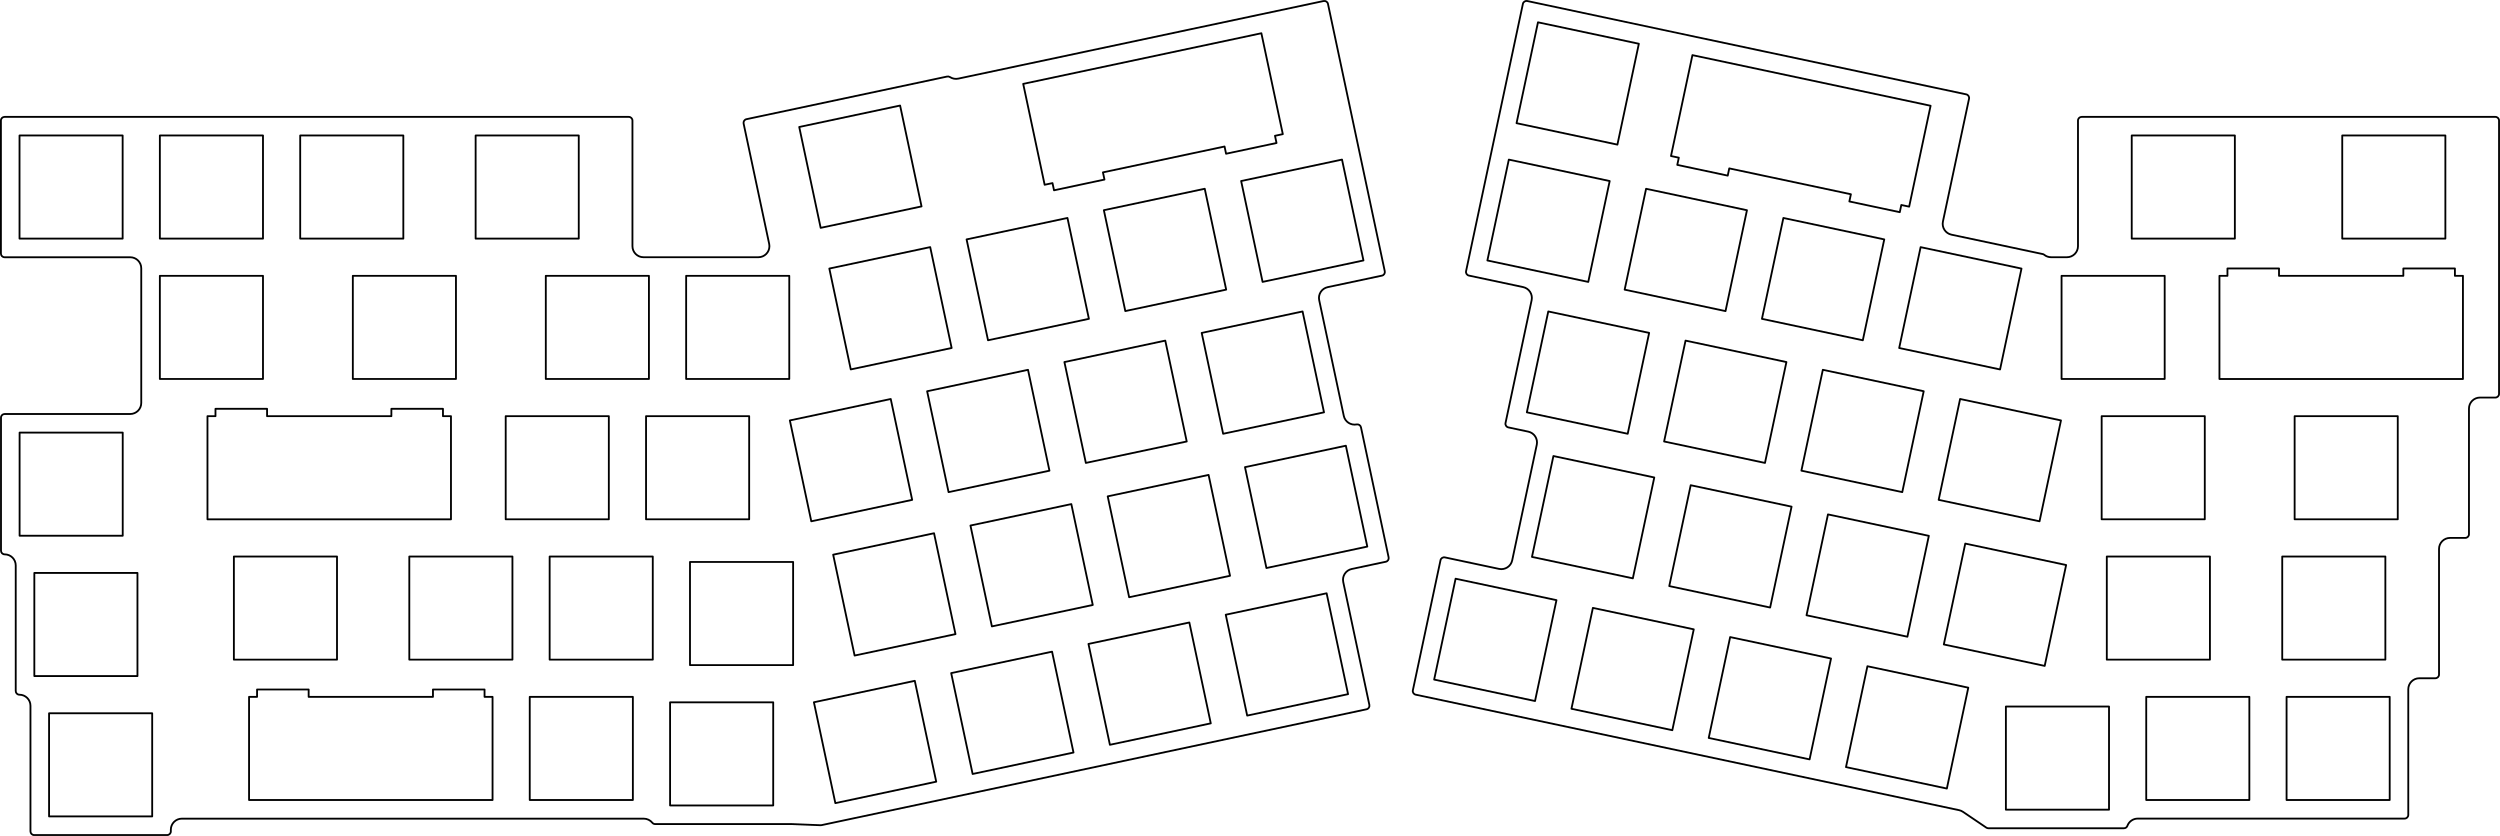 <?xml version="1.0" encoding="UTF-8"?><svg id="_0" xmlns="http://www.w3.org/2000/svg" width="339.35mm" height="113.47mm" viewBox="0 0 961.93 321.64"><defs><style>.cls-1{fill:none;stroke:#000;stroke-linecap:round;stroke-linejoin:round;stroke-width:.71px;}</style></defs><g id="LWPOLYLINE"><rect class="cls-1" x="793.23" y="106.13" width="39.68" height="39.68"/></g><g id="LWPOLYLINE-2"><rect class="cls-1" x="628.81" y="76.32" width="39.68" height="39.68" transform="translate(419.73 710.65) rotate(-78)"/></g><g id="LWPOLYLINE-3"><rect class="cls-1" x="644" y="134.75" width="39.68" height="39.68" transform="translate(374.6 771.78) rotate(-78)"/></g><g id="LWPOLYLINE-4"><rect class="cls-1" x="882.91" y="160.13" width="39.68" height="39.68"/></g><g id="LWPOLYLINE-5"><rect class="cls-1" x="698.79" y="201.61" width="39.68" height="39.68" transform="translate(352.61 878.34) rotate(-78)"/></g><g id="LWPOLYLINE-6"><rect class="cls-1" x="608.34" y="237.59" width="39.68" height="39.68" transform="translate(245.77 818.36) rotate(-78)"/></g><g id="LWPOLYLINE-7"><rect class="cls-1" x="825.81" y="268.13" width="39.68" height="39.68"/></g><g id="LWPOLYLINE-8"><rect class="cls-1" x="771.81" y="271.86" width="39.68" height="39.68"/></g><g id="LWPOLYLINE-9"><rect class="cls-1" x="555.52" y="226.36" width="39.68" height="39.68" transform="translate(214.91 757.8) rotate(-78)"/></g><g id="LWPOLYLINE-10"><rect class="cls-1" x="751.61" y="212.84" width="39.68" height="39.68" transform="translate(383.47 938.9) rotate(-78)"/></g><g id="LWPOLYLINE-11"><rect class="cls-1" x="808.66" y="160.13" width="39.68" height="39.68"/></g><g id="LWPOLYLINE-12"><rect class="cls-1" x="591.18" y="123.53" width="39.68" height="39.68" transform="translate(343.74 711.23) rotate(-78)"/></g><g id="LWPOLYLINE-13"><rect class="cls-1" x="681.63" y="87.55" width="39.68" height="39.68" transform="translate(450.59 771.21) rotate(-78)"/></g><g id="LWPOLYLINE-14"><polygon class="cls-1" points="947.67 145.82 853.98 145.82 853.98 106.13 857.06 106.13 857.06 103.3 876.9 103.3 876.9 106.13 924.74 106.13 924.74 103.3 944.58 103.3 944.58 106.13 947.67 106.13 947.67 145.82"/></g><g id="LWPOLYLINE-15"><rect class="cls-1" x="901.23" y="52.13" width="39.68" height="39.68"/></g><g id="LWPOLYLINE-16"><polygon class="cls-1" points="651.2 21.21 742.84 40.69 734.59 79.51 731.57 78.87 730.98 81.64 711.58 77.51 712.17 74.74 665.37 64.79 664.78 67.57 645.37 63.44 645.96 60.67 642.95 60.03 651.2 21.21"/></g><g id="LWPOLYLINE-17"><rect class="cls-1" x="587.22" y="12.27" width="39.68" height="39.68" transform="translate(449.43 619.23) rotate(-78)"/></g><g id="LWPOLYLINE-18"><rect class="cls-1" x="696.82" y="145.98" width="39.68" height="39.68" transform="translate(405.46 832.34) rotate(-78)"/></g><g id="LWPOLYLINE-19"><rect class="cls-1" x="878.14" y="214.13" width="39.68" height="39.68"/></g><g id="LWPOLYLINE-20"><rect class="cls-1" x="645.97" y="190.38" width="39.68" height="39.68" transform="translate(321.76 817.78) rotate(-78)"/></g><g id="LWPOLYLINE-21"><rect class="cls-1" x="661.16" y="248.81" width="39.68" height="39.68" transform="translate(276.63 878.92) rotate(-78)"/></g><g id="LWPOLYLINE-22"><rect class="cls-1" x="879.81" y="268.13" width="39.68" height="39.68"/></g><g id="LWPOLYLINE-23"><rect class="cls-1" x="713.98" y="260.04" width="39.68" height="39.68" transform="translate(307.48 939.47) rotate(-78)"/></g><g id="LWPOLYLINE-24"><rect class="cls-1" x="593.15" y="179.15" width="39.68" height="39.68" transform="translate(290.9 757.22) rotate(-78)"/></g><g id="LWPOLYLINE-25"><rect class="cls-1" x="810.64" y="214.13" width="39.68" height="39.68"/></g><g id="LWPOLYLINE-26"><rect class="cls-1" x="749.64" y="157.21" width="39.68" height="39.68" transform="translate(436.31 892.9) rotate(-78)"/></g><g id="LWPOLYLINE-27"><rect class="cls-1" x="575.99" y="65.09" width="39.68" height="39.68" transform="translate(388.88 650.09) rotate(-78)"/></g><g id="LWPOLYLINE-28"><rect class="cls-1" x="734.45" y="98.77" width="39.68" height="39.68" transform="translate(481.44 831.77) rotate(-78)"/></g><g id="LWPOLYLINE-29"><rect class="cls-1" x="820.23" y="52.13" width="39.68" height="39.68"/></g><g id="LWPOLYLINE-30"><path class="cls-1" d="m786.56,98.03c-.17-.14-.38-.24-.6-.28l-35.1-7.46c-2.3-.49-3.76-2.75-3.28-5.04l10.05-47.27c.16-.77-.33-1.52-1.09-1.68h0s-12.22-2.6-12.22-2.6l-26.41-5.61h0s-38.82-8.25-38.82-8.25h0s-26.41-5.61-26.41-5.61h0S587.65.39,587.65.39c-.77-.16-1.52.33-1.68,1.09l-21.87,102.87c-.16.77.33,1.52,1.09,1.68l20.86,4.43c2.3.49,3.76,2.75,3.28,5.04l-10.05,47.27c-.16.77.33,1.52,1.09,1.68l7.66,1.63c2.3.49,3.76,2.75,3.28,5.04l-9.46,44.5c-.49,2.3-2.75,3.76-5.04,3.28l-20.86-4.43c-.77-.16-1.52.33-1.68,1.09l-10.64,50.05c-.16.77.33,1.52,1.09,1.68l209.08,44.44c.54.11,1.05.33,1.5.64l8.99,6.08c.23.16.51.24.79.24h52.15c.6,0,1.13-.37,1.33-.93.61-1.68,2.21-2.79,3.99-2.79h102.67c.78,0,1.42-.63,1.42-1.42v-48.33c0-2.35,1.9-4.25,4.25-4.25h6.16c.78,0,1.42-.63,1.42-1.42v-48.33c0-2.35,1.9-4.25,4.25-4.25h5.85c.78,0,1.42-.63,1.42-1.42v-48.33c0-2.35,1.9-4.25,4.25-4.25h5.9c.78,0,1.42-.63,1.42-1.42V46.39c0-.78-.63-1.42-1.42-1.42h-159.17c-.78,0-1.42.63-1.42,1.42v48.33c0,2.35-1.9,4.25-4.25,4.25h-6.09c-.97,0-1.92-.33-2.67-.95Z"/></g><g id="LWPOLYLINE-31"><rect class="cls-1" x="7.54" y="166.45" width="39.68" height="39.68"/></g><g id="LWPOLYLINE-32"><rect class="cls-1" x="7.51" y="52.13" width="39.68" height="39.68"/></g><g id="LWPOLYLINE-33"><rect class="cls-1" x="264.01" y="106.13" width="39.68" height="39.68"/></g><g id="LWPOLYLINE-34"><rect class="cls-1" x="265.49" y="216.23" width="39.68" height="39.68"/></g><g id="LWPOLYLINE-35"><polygon class="cls-1" points="189.52 307.82 95.83 307.82 95.83 268.13 98.91 268.13 98.91 265.3 118.76 265.3 118.76 268.13 166.59 268.13 166.59 265.3 186.44 265.3 186.44 268.13 189.52 268.13 189.52 307.82"/></g><g id="LWPOLYLINE-36"><rect class="cls-1" x="422.5" y="243.2" width="39.68" height="39.68" transform="translate(-45.02 97.72) rotate(-12)"/></g><g id="LWPOLYLINE-37"><rect class="cls-1" x="377.09" y="197.65" width="39.68" height="39.68" transform="translate(-36.54 87.28) rotate(-12)"/></g><g id="LWPOLYLINE-38"><rect class="cls-1" x="413.25" y="134.75" width="39.68" height="39.68" transform="translate(-22.68 93.42) rotate(-12)"/></g><g id="LWPOLYLINE-39"><rect class="cls-1" x="375.61" y="87.55" width="39.68" height="39.68" transform="translate(-13.69 84.57) rotate(-12)"/></g><g id="LWPOLYLINE-40"><polygon class="cls-1" points="485.34 12.79 493.59 51.61 490.58 52.25 491.17 55.02 471.76 59.15 471.17 56.37 424.38 66.32 424.97 69.09 405.56 73.22 404.97 70.45 401.95 71.09 393.7 32.27 485.34 12.79"/></g><g id="LWPOLYLINE-41"><rect class="cls-1" x="481.25" y="65.09" width="39.68" height="39.68" transform="translate(-6.71 106.04) rotate(-12)"/></g><g id="LWPOLYLINE-42"><rect class="cls-1" x="322.79" y="98.77" width="39.68" height="39.68" transform="translate(-17.17 73.83) rotate(-12)"/></g><g id="LWPOLYLINE-43"><rect class="cls-1" x="466.07" y="123.53" width="39.68" height="39.68" transform="translate(-19.19 104.16) rotate(-12)"/></g><g id="LWPOLYLINE-44"><rect class="cls-1" x="324.27" y="208.87" width="39.68" height="39.68" transform="translate(-40.03 76.54) rotate(-12)"/></g><g id="LWPOLYLINE-45"><rect class="cls-1" x="475.32" y="231.97" width="39.68" height="39.68" transform="translate(-41.53 108.45) rotate(-12)"/></g><g id="LWPOLYLINE-46"><rect class="cls-1" x="89.99" y="214.13" width="39.68" height="39.68"/></g><g id="LWPOLYLINE-47"><rect class="cls-1" x="248.58" y="160.13" width="39.68" height="39.68"/></g><g id="LWPOLYLINE-48"><rect class="cls-1" x="210.01" y="106.13" width="39.68" height="39.68"/></g><g id="LWPOLYLINE-49"><rect class="cls-1" x="61.51" y="52.13" width="39.68" height="39.68"/></g><g id="LWPOLYLINE-50"><rect class="cls-1" x="13.21" y="220.45" width="39.68" height="39.68"/></g><g id="LWPOLYLINE-51"><rect class="cls-1" x="183.01" y="52.13" width="39.68" height="39.68"/></g><g id="LWPOLYLINE-52"><rect class="cls-1" x="61.51" y="106.13" width="39.68" height="39.68"/></g><g id="LWPOLYLINE-53"><polygon class="cls-1" points="173.52 199.82 79.83 199.82 79.83 160.13 82.91 160.13 82.91 157.3 102.76 157.3 102.76 160.13 150.59 160.13 150.59 157.3 170.44 157.3 170.44 160.13 173.52 160.13 173.52 199.82"/></g><g id="LWPOLYLINE-54"><rect class="cls-1" x="211.49" y="214.13" width="39.68" height="39.68"/></g><g id="LWPOLYLINE-55"><rect class="cls-1" x="203.83" y="268.13" width="39.68" height="39.68"/></g><g id="LWPOLYLINE-56"><rect class="cls-1" x="369.68" y="254.43" width="39.68" height="39.68" transform="translate(-48.51 86.98) rotate(-12)"/></g><g id="LWPOLYLINE-57"><rect class="cls-1" x="429.91" y="186.42" width="39.68" height="39.68" transform="translate(-33.06 98.02) rotate(-12)"/></g><g id="LWPOLYLINE-58"><rect class="cls-1" x="360.43" y="145.98" width="39.68" height="39.68" transform="translate(-26.17 82.69) rotate(-12)"/></g><g id="LWPOLYLINE-59"><rect class="cls-1" x="311.21" y="44.3" width="39.68" height="39.68" transform="translate(-6.1 70.23) rotate(-12)"/></g><g id="LWPOLYLINE-60"><rect class="cls-1" x="428.43" y="76.32" width="39.68" height="39.68" transform="translate(-10.2 95.3) rotate(-12)"/></g><g id="LWPOLYLINE-61"><rect class="cls-1" x="307.61" y="157.21" width="39.68" height="39.68" transform="translate(-29.66 71.95) rotate(-12)"/></g><g id="LWPOLYLINE-62"><rect class="cls-1" x="482.73" y="175.19" width="39.68" height="39.68" transform="translate(-29.57 108.75) rotate(-12)"/></g><g id="LWPOLYLINE-63"><rect class="cls-1" x="316.86" y="265.65" width="39.68" height="39.68" transform="translate(-52 76.24) rotate(-12)"/></g><g id="LWPOLYLINE-64"><rect class="cls-1" x="257.83" y="270.23" width="39.68" height="39.68"/></g><g id="LWPOLYLINE-65"><rect class="cls-1" x="157.49" y="214.13" width="39.68" height="39.68"/></g><g id="LWPOLYLINE-66"><rect class="cls-1" x="194.58" y="160.13" width="39.68" height="39.68"/></g><g id="LWPOLYLINE-67"><rect class="cls-1" x="135.76" y="106.13" width="39.68" height="39.68"/></g><g id="LWPOLYLINE-68"><rect class="cls-1" x="115.51" y="52.13" width="39.68" height="39.68"/></g><g id="LWPOLYLINE-69"><rect class="cls-1" x="18.88" y="274.45" width="39.68" height="39.68"/></g><g id="LWPOLYLINE-70"><path class="cls-1" d="m365.5,29.65c-.32-.21-.7-.28-1.08-.2l-77.21,16.41c-.77.16-1.25.92-1.09,1.68l9.84,46.3c.06.29.09.59.09.88,0,2.35-1.9,4.25-4.25,4.25h-44.2c-2.35,0-4.25-1.9-4.25-4.25v-48.33c0-.78-.63-1.42-1.42-1.42H1.77c-.78,0-1.42.63-1.42,1.42v51.17c0,.78.63,1.42,1.42,1.42h48.33c2.35,0,4.25,1.9,4.25,4.25v51.81c0,2.35-1.9,4.25-4.25,4.25H1.8c-.78,0-1.42.63-1.42,1.42v51.17c0,.78.63,1.42,1.42,1.42,2.35,0,4.25,1.9,4.25,4.25v48.33c0,.78.63,1.42,1.42,1.42,2.35,0,4.25,1.9,4.25,4.25v48.33c0,.78.63,1.42,1.42,1.42h51.17c.78,0,1.42-.63,1.42-1.42v-.64c0-2.35,1.9-4.25,4.25-4.25h25.86s27,0,27,0h0s39.68,0,39.68,0h0s27,0,27,0h0s58.17,0,58.17,0c1.28,0,2.5.58,3.3,1.57.27.33.67.52,1.1.52h52.5c.06,0,.11,0,.17,0l10.97.44c.12,0,.24,0,.35-.03l209.72-44.58c.77-.16,1.25-.92,1.09-1.68l-10.05-47.27c-.49-2.3.98-4.55,3.28-5.04l13.09-2.78c.77-.16,1.25-.92,1.09-1.68l-10.64-50.05c-.16-.75-.89-1.24-1.65-1.1-2.27.43-4.48-1.03-4.96-3.29l-9.46-44.5c-.49-2.3.98-4.55,3.28-5.04l20.86-4.43c.77-.16,1.25-.92,1.09-1.68L510.96,1.48c-.16-.77-.92-1.25-1.68-1.09h0s-25.42,5.4-25.42,5.4l-26.41,5.61h0s-38.82,8.25-38.82,8.25h0s-26.41,5.61-26.41,5.61h0s-23.49,4.99-23.49,4.99c-1.11.24-2.28.02-3.23-.61Z"/></g></svg>